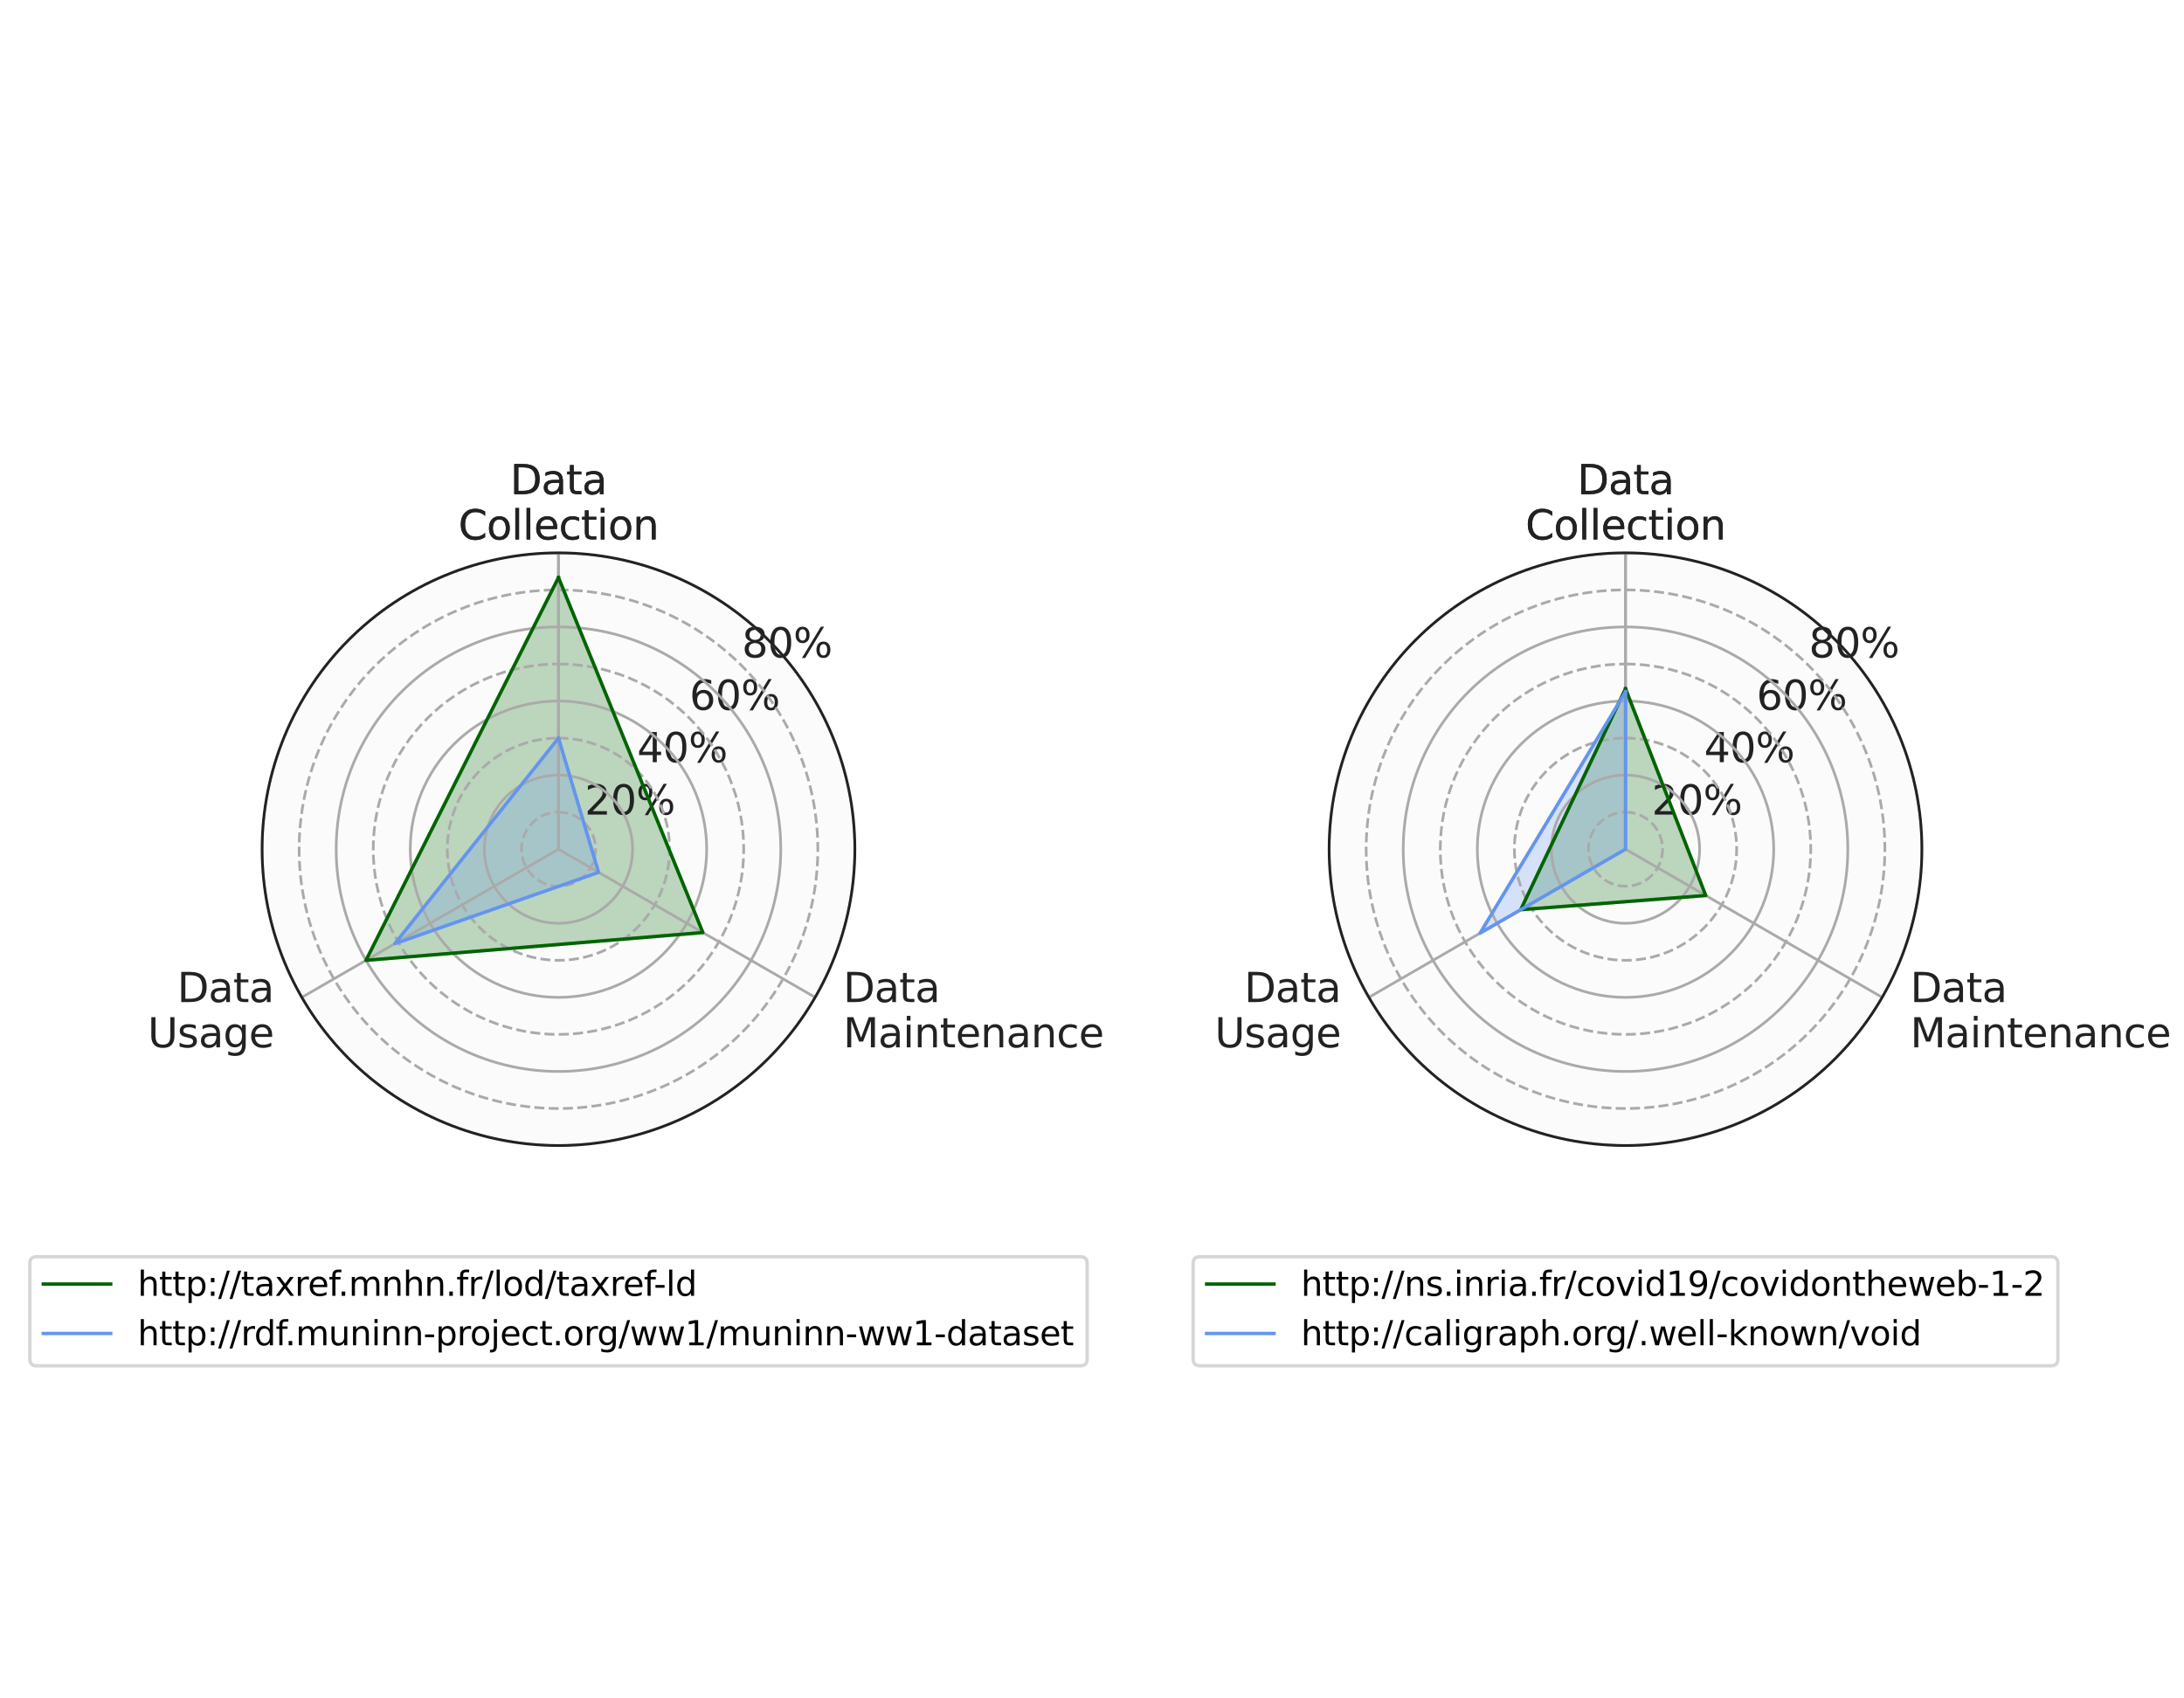 <?xml version="1.0" encoding="utf-8" standalone="no"?>
<!DOCTYPE svg PUBLIC "-//W3C//DTD SVG 1.1//EN"
  "http://www.w3.org/Graphics/SVG/1.1/DTD/svg11.dtd">
<svg xmlns:xlink="http://www.w3.org/1999/xlink" width="648pt" height="504pt" viewBox="0 0 648 504" xmlns="http://www.w3.org/2000/svg" version="1.1">
 <defs>
  <style type="text/css">*{stroke-linejoin: round; stroke-linecap: butt}</style>
 </defs>
 <g id="figure_1">
  <g id="patch_1">
   <path d="M 0 504 
L 648 504 
L 648 0 
L 0 0 
z
" style="fill: #ffffff"/>
  </g>
  <g id="axes_1">
   <g id="patch_2">
    <path d="M 253.646 252 
C 253.646 240.451 251.371 229.015 246.951 218.346 
C 242.532 207.676 236.054 197.981 227.888 189.815 
C 219.722 181.649 210.027 175.171 199.357 170.751 
C 188.688 166.332 177.251 164.057 165.703 164.057 
C 154.154 164.057 142.718 166.332 132.049 170.751 
C 121.379 175.171 111.684 181.649 103.518 189.815 
C 95.352 197.981 88.874 207.676 84.454 218.346 
C 80.035 229.015 77.76 240.451 77.76 252 
C 77.76 263.549 80.035 274.985 84.454 285.654 
C 88.874 296.324 95.352 306.019 103.518 314.185 
C 111.684 322.351 121.379 328.829 132.049 333.249 
C 142.718 337.668 154.154 339.943 165.703 339.943 
C 177.251 339.943 188.688 337.668 199.357 333.249 
C 210.027 328.829 219.722 322.351 227.888 314.185 
C 236.054 306.019 242.532 296.324 246.951 285.654 
C 251.371 274.985 253.646 263.549 253.646 252 
M 165.703 252 
C 165.703 252 165.703 252 165.703 252 
C 165.703 252 165.703 252 165.703 252 
C 165.703 252 165.703 252 165.703 252 
C 165.703 252 165.703 252 165.703 252 
C 165.703 252 165.703 252 165.703 252 
C 165.703 252 165.703 252 165.703 252 
C 165.703 252 165.703 252 165.703 252 
C 165.703 252 165.703 252 165.703 252 
C 165.703 252 165.703 252 165.703 252 
C 165.703 252 165.703 252 165.703 252 
C 165.703 252 165.703 252 165.703 252 
C 165.703 252 165.703 252 165.703 252 
C 165.703 252 165.703 252 165.703 252 
C 165.703 252 165.703 252 165.703 252 
C 165.703 252 165.703 252 165.703 252 
C 165.703 252 165.703 252 165.703 252 
M 253.646 252 
z
" style="fill: #fbfbfc"/>
   </g>
   <g id="patch_3">
    <path d="M 165.703 171.386 
L 208.543 276.734 
L 108.582 284.979 
z
" clip-path="url(#p2d1c989195)" style="fill: #006400; opacity: 0.25; stroke: #006400; stroke-linejoin: miter"/>
   </g>
   <g id="patch_4">
    <path d="M 165.703 219.021 
L 177.603 258.871 
L 117.15 280.032 
z
" clip-path="url(#p2d1c989195)" style="fill: #6495ed; opacity: 0.25; stroke: #6495ed; stroke-linejoin: miter"/>
   </g>
   <g id="matplotlib.axis_1">
    <g id="xtick_1">
     <g id="line2d_1">
      <path d="M 165.703 252 
L 165.703 164.057 
" clip-path="url(#p2d1c989195)" style="fill: none; stroke: #aaaaaa; stroke-width: 0.8; stroke-linecap: square"/>
     </g>
     <g id="text_1">
      <!-- Data -->
      <g style="fill: #222222" transform="translate(151.377 146.65) scale(0.12 -0.12)">
       <defs>
        <path id="DejaVuSans-44" d="M 1259 4147 
L 1259 519 
L 2022 519 
Q 2988 519 3436 956 
Q 3884 1394 3884 2338 
Q 3884 3275 3436 3711 
Q 2988 4147 2022 4147 
L 1259 4147 
z
M 628 4666 
L 1925 4666 
Q 3281 4666 3915 4102 
Q 4550 3538 4550 2338 
Q 4550 1131 3912 565 
Q 3275 0 1925 0 
L 628 0 
L 628 4666 
z
" transform="scale(0.016)"/>
        <path id="DejaVuSans-61" d="M 2194 1759 
Q 1497 1759 1228 1600 
Q 959 1441 959 1056 
Q 959 750 1161 570 
Q 1363 391 1709 391 
Q 2188 391 2477 730 
Q 2766 1069 2766 1631 
L 2766 1759 
L 2194 1759 
z
M 3341 1997 
L 3341 0 
L 2766 0 
L 2766 531 
Q 2569 213 2275 61 
Q 1981 -91 1556 -91 
Q 1019 -91 701 211 
Q 384 513 384 1019 
Q 384 1609 779 1909 
Q 1175 2209 1959 2209 
L 2766 2209 
L 2766 2266 
Q 2766 2663 2505 2880 
Q 2244 3097 1772 3097 
Q 1472 3097 1187 3025 
Q 903 2953 641 2809 
L 641 3341 
Q 956 3463 1253 3523 
Q 1550 3584 1831 3584 
Q 2591 3584 2966 3190 
Q 3341 2797 3341 1997 
z
" transform="scale(0.016)"/>
        <path id="DejaVuSans-74" d="M 1172 4494 
L 1172 3500 
L 2356 3500 
L 2356 3053 
L 1172 3053 
L 1172 1153 
Q 1172 725 1289 603 
Q 1406 481 1766 481 
L 2356 481 
L 2356 0 
L 1766 0 
Q 1100 0 847 248 
Q 594 497 594 1153 
L 594 3053 
L 172 3053 
L 172 3500 
L 594 3500 
L 594 4494 
L 1172 4494 
z
" transform="scale(0.016)"/>
       </defs>
       <use xlink:href="#DejaVuSans-44"/>
       <use xlink:href="#DejaVuSans-61" x="77.002"/>
       <use xlink:href="#DejaVuSans-74" x="138.281"/>
       <use xlink:href="#DejaVuSans-61" x="177.49"/>
      </g>
      <!-- Collection -->
      <g style="fill: #222222" transform="translate(136.024 160.087) scale(0.12 -0.12)">
       <defs>
        <path id="DejaVuSans-43" d="M 4122 4306 
L 4122 3641 
Q 3803 3938 3442 4084 
Q 3081 4231 2675 4231 
Q 1875 4231 1450 3742 
Q 1025 3253 1025 2328 
Q 1025 1406 1450 917 
Q 1875 428 2675 428 
Q 3081 428 3442 575 
Q 3803 722 4122 1019 
L 4122 359 
Q 3791 134 3420 21 
Q 3050 -91 2638 -91 
Q 1578 -91 968 557 
Q 359 1206 359 2328 
Q 359 3453 968 4101 
Q 1578 4750 2638 4750 
Q 3056 4750 3426 4639 
Q 3797 4528 4122 4306 
z
" transform="scale(0.016)"/>
        <path id="DejaVuSans-6f" d="M 1959 3097 
Q 1497 3097 1228 2736 
Q 959 2375 959 1747 
Q 959 1119 1226 758 
Q 1494 397 1959 397 
Q 2419 397 2687 759 
Q 2956 1122 2956 1747 
Q 2956 2369 2687 2733 
Q 2419 3097 1959 3097 
z
M 1959 3584 
Q 2709 3584 3137 3096 
Q 3566 2609 3566 1747 
Q 3566 888 3137 398 
Q 2709 -91 1959 -91 
Q 1206 -91 779 398 
Q 353 888 353 1747 
Q 353 2609 779 3096 
Q 1206 3584 1959 3584 
z
" transform="scale(0.016)"/>
        <path id="DejaVuSans-6c" d="M 603 4863 
L 1178 4863 
L 1178 0 
L 603 0 
L 603 4863 
z
" transform="scale(0.016)"/>
        <path id="DejaVuSans-65" d="M 3597 1894 
L 3597 1613 
L 953 1613 
Q 991 1019 1311 708 
Q 1631 397 2203 397 
Q 2534 397 2845 478 
Q 3156 559 3463 722 
L 3463 178 
Q 3153 47 2828 -22 
Q 2503 -91 2169 -91 
Q 1331 -91 842 396 
Q 353 884 353 1716 
Q 353 2575 817 3079 
Q 1281 3584 2069 3584 
Q 2775 3584 3186 3129 
Q 3597 2675 3597 1894 
z
M 3022 2063 
Q 3016 2534 2758 2815 
Q 2500 3097 2075 3097 
Q 1594 3097 1305 2825 
Q 1016 2553 972 2059 
L 3022 2063 
z
" transform="scale(0.016)"/>
        <path id="DejaVuSans-63" d="M 3122 3366 
L 3122 2828 
Q 2878 2963 2633 3030 
Q 2388 3097 2138 3097 
Q 1578 3097 1268 2742 
Q 959 2388 959 1747 
Q 959 1106 1268 751 
Q 1578 397 2138 397 
Q 2388 397 2633 464 
Q 2878 531 3122 666 
L 3122 134 
Q 2881 22 2623 -34 
Q 2366 -91 2075 -91 
Q 1284 -91 818 406 
Q 353 903 353 1747 
Q 353 2603 823 3093 
Q 1294 3584 2113 3584 
Q 2378 3584 2631 3529 
Q 2884 3475 3122 3366 
z
" transform="scale(0.016)"/>
        <path id="DejaVuSans-69" d="M 603 3500 
L 1178 3500 
L 1178 0 
L 603 0 
L 603 3500 
z
M 603 4863 
L 1178 4863 
L 1178 4134 
L 603 4134 
L 603 4863 
z
" transform="scale(0.016)"/>
        <path id="DejaVuSans-6e" d="M 3513 2113 
L 3513 0 
L 2938 0 
L 2938 2094 
Q 2938 2591 2744 2837 
Q 2550 3084 2163 3084 
Q 1697 3084 1428 2787 
Q 1159 2491 1159 1978 
L 1159 0 
L 581 0 
L 581 3500 
L 1159 3500 
L 1159 2956 
Q 1366 3272 1645 3428 
Q 1925 3584 2291 3584 
Q 2894 3584 3203 3211 
Q 3513 2838 3513 2113 
z
" transform="scale(0.016)"/>
       </defs>
       <use xlink:href="#DejaVuSans-43"/>
       <use xlink:href="#DejaVuSans-6f" x="69.824"/>
       <use xlink:href="#DejaVuSans-6c" x="131.006"/>
       <use xlink:href="#DejaVuSans-6c" x="158.789"/>
       <use xlink:href="#DejaVuSans-65" x="186.572"/>
       <use xlink:href="#DejaVuSans-63" x="248.096"/>
       <use xlink:href="#DejaVuSans-74" x="303.076"/>
       <use xlink:href="#DejaVuSans-69" x="342.285"/>
       <use xlink:href="#DejaVuSans-6f" x="370.068"/>
       <use xlink:href="#DejaVuSans-6e" x="431.25"/>
      </g>
     </g>
    </g>
    <g id="xtick_2">
     <g id="line2d_2">
      <path d="M 165.703 252 
L 241.864 295.971 
" clip-path="url(#p2d1c989195)" style="fill: none; stroke: #aaaaaa; stroke-width: 0.8; stroke-linecap: square"/>
     </g>
     <g id="text_2">
      <!-- Data -->
      <g style="fill: #222222" transform="translate(250.18 297.365) scale(0.12 -0.12)">
       <use xlink:href="#DejaVuSans-44"/>
       <use xlink:href="#DejaVuSans-61" x="77.002"/>
       <use xlink:href="#DejaVuSans-74" x="138.281"/>
       <use xlink:href="#DejaVuSans-61" x="177.49"/>
      </g>
      <!-- Maintenance -->
      <g style="fill: #222222" transform="translate(250.18 310.803) scale(0.12 -0.12)">
       <defs>
        <path id="DejaVuSans-4d" d="M 628 4666 
L 1569 4666 
L 2759 1491 
L 3956 4666 
L 4897 4666 
L 4897 0 
L 4281 0 
L 4281 4097 
L 3078 897 
L 2444 897 
L 1241 4097 
L 1241 0 
L 628 0 
L 628 4666 
z
" transform="scale(0.016)"/>
       </defs>
       <use xlink:href="#DejaVuSans-4d"/>
       <use xlink:href="#DejaVuSans-61" x="86.279"/>
       <use xlink:href="#DejaVuSans-69" x="147.559"/>
       <use xlink:href="#DejaVuSans-6e" x="175.342"/>
       <use xlink:href="#DejaVuSans-74" x="238.721"/>
       <use xlink:href="#DejaVuSans-65" x="277.93"/>
       <use xlink:href="#DejaVuSans-6e" x="339.453"/>
       <use xlink:href="#DejaVuSans-61" x="402.832"/>
       <use xlink:href="#DejaVuSans-6e" x="464.111"/>
       <use xlink:href="#DejaVuSans-63" x="527.49"/>
       <use xlink:href="#DejaVuSans-65" x="582.471"/>
      </g>
     </g>
    </g>
    <g id="xtick_3">
     <g id="line2d_3">
      <path d="M 165.703 252 
L 89.542 295.971 
" clip-path="url(#p2d1c989195)" style="fill: none; stroke: #aaaaaa; stroke-width: 0.8; stroke-linecap: square"/>
     </g>
     <g id="text_3">
      <!-- Data -->
      <g style="fill: #222222" transform="translate(52.574 297.365) scale(0.12 -0.12)">
       <use xlink:href="#DejaVuSans-44"/>
       <use xlink:href="#DejaVuSans-61" x="77.002"/>
       <use xlink:href="#DejaVuSans-74" x="138.281"/>
       <use xlink:href="#DejaVuSans-61" x="177.49"/>
      </g>
      <!-- Usage -->
      <g style="fill: #222222" transform="translate(43.836 310.803) scale(0.12 -0.12)">
       <defs>
        <path id="DejaVuSans-55" d="M 556 4666 
L 1191 4666 
L 1191 1831 
Q 1191 1081 1462 751 
Q 1734 422 2344 422 
Q 2950 422 3222 751 
Q 3494 1081 3494 1831 
L 3494 4666 
L 4128 4666 
L 4128 1753 
Q 4128 841 3676 375 
Q 3225 -91 2344 -91 
Q 1459 -91 1007 375 
Q 556 841 556 1753 
L 556 4666 
z
" transform="scale(0.016)"/>
        <path id="DejaVuSans-73" d="M 2834 3397 
L 2834 2853 
Q 2591 2978 2328 3040 
Q 2066 3103 1784 3103 
Q 1356 3103 1142 2972 
Q 928 2841 928 2578 
Q 928 2378 1081 2264 
Q 1234 2150 1697 2047 
L 1894 2003 
Q 2506 1872 2764 1633 
Q 3022 1394 3022 966 
Q 3022 478 2636 193 
Q 2250 -91 1575 -91 
Q 1294 -91 989 -36 
Q 684 19 347 128 
L 347 722 
Q 666 556 975 473 
Q 1284 391 1588 391 
Q 1994 391 2212 530 
Q 2431 669 2431 922 
Q 2431 1156 2273 1281 
Q 2116 1406 1581 1522 
L 1381 1569 
Q 847 1681 609 1914 
Q 372 2147 372 2553 
Q 372 3047 722 3315 
Q 1072 3584 1716 3584 
Q 2034 3584 2315 3537 
Q 2597 3491 2834 3397 
z
" transform="scale(0.016)"/>
        <path id="DejaVuSans-67" d="M 2906 1791 
Q 2906 2416 2648 2759 
Q 2391 3103 1925 3103 
Q 1463 3103 1205 2759 
Q 947 2416 947 1791 
Q 947 1169 1205 825 
Q 1463 481 1925 481 
Q 2391 481 2648 825 
Q 2906 1169 2906 1791 
z
M 3481 434 
Q 3481 -459 3084 -895 
Q 2688 -1331 1869 -1331 
Q 1566 -1331 1297 -1286 
Q 1028 -1241 775 -1147 
L 775 -588 
Q 1028 -725 1275 -790 
Q 1522 -856 1778 -856 
Q 2344 -856 2625 -561 
Q 2906 -266 2906 331 
L 2906 616 
Q 2728 306 2450 153 
Q 2172 0 1784 0 
Q 1141 0 747 490 
Q 353 981 353 1791 
Q 353 2603 747 3093 
Q 1141 3584 1784 3584 
Q 2172 3584 2450 3431 
Q 2728 3278 2906 2969 
L 2906 3500 
L 3481 3500 
L 3481 434 
z
" transform="scale(0.016)"/>
       </defs>
       <use xlink:href="#DejaVuSans-55"/>
       <use xlink:href="#DejaVuSans-73" x="73.193"/>
       <use xlink:href="#DejaVuSans-61" x="125.293"/>
       <use xlink:href="#DejaVuSans-67" x="186.572"/>
       <use xlink:href="#DejaVuSans-65" x="250.049"/>
      </g>
     </g>
    </g>
    <g id="xtick_4">
     <g id="line2d_4">
      <path d="M 165.703 252 
L 165.703 164.057 
" clip-path="url(#p2d1c989195)" style="fill: none; stroke: #aaaaaa; stroke-width: 0.8; stroke-linecap: square"/>
     </g>
     <g id="text_4">
      <!-- Data -->
      <g style="fill: #222222" transform="translate(151.377 146.65) scale(0.12 -0.12)">
       <use xlink:href="#DejaVuSans-44"/>
       <use xlink:href="#DejaVuSans-61" x="77.002"/>
       <use xlink:href="#DejaVuSans-74" x="138.281"/>
       <use xlink:href="#DejaVuSans-61" x="177.49"/>
      </g>
      <!-- Collection -->
      <g style="fill: #222222" transform="translate(136.024 160.087) scale(0.12 -0.12)">
       <use xlink:href="#DejaVuSans-43"/>
       <use xlink:href="#DejaVuSans-6f" x="69.824"/>
       <use xlink:href="#DejaVuSans-6c" x="131.006"/>
       <use xlink:href="#DejaVuSans-6c" x="158.789"/>
       <use xlink:href="#DejaVuSans-65" x="186.572"/>
       <use xlink:href="#DejaVuSans-63" x="248.096"/>
       <use xlink:href="#DejaVuSans-74" x="303.076"/>
       <use xlink:href="#DejaVuSans-69" x="342.285"/>
       <use xlink:href="#DejaVuSans-6f" x="370.068"/>
       <use xlink:href="#DejaVuSans-6e" x="431.25"/>
      </g>
     </g>
    </g>
   </g>
   <g id="matplotlib.axis_2">
    <g id="ytick_1">
     <g id="line2d_5">
      <path d="M 165.703 241.007 
C 167.146 241.007 168.576 241.291 169.91 241.844 
C 171.243 242.396 172.455 243.206 173.476 244.227 
C 174.497 245.248 175.307 246.46 175.859 247.793 
C 176.411 249.127 176.696 250.556 176.696 252 
C 176.696 253.444 176.411 254.873 175.859 256.207 
C 175.307 257.54 174.497 258.752 173.476 259.773 
C 172.455 260.794 171.243 261.604 169.91 262.156 
C 168.576 262.709 167.146 262.993 165.703 262.993 
C 164.259 262.993 162.83 262.709 161.496 262.156 
C 160.162 261.604 158.95 260.794 157.93 259.773 
C 156.909 258.752 156.099 257.54 155.547 256.207 
C 154.994 254.873 154.71 253.444 154.71 252 
C 154.71 250.556 154.994 249.127 155.547 247.793 
C 156.099 246.46 156.909 245.248 157.93 244.227 
C 158.95 243.206 160.162 242.396 161.496 241.844 
C 162.83 241.291 164.259 241.007 165.703 241.007 
" clip-path="url(#p2d1c989195)" style="fill: none; stroke-dasharray: 2.96,1.28; stroke-dashoffset: 0; stroke: #aaaaaa; stroke-width: 0.8"/>
     </g>
     <g id="text_5">
      <!-- 20% -->
      <g style="fill: #222222" transform="translate(173.476 241.731) scale(0.12 -0.12)">
       <defs>
        <path id="DejaVuSans-32" d="M 1228 531 
L 3431 531 
L 3431 0 
L 469 0 
L 469 531 
Q 828 903 1448 1529 
Q 2069 2156 2228 2338 
Q 2531 2678 2651 2914 
Q 2772 3150 2772 3378 
Q 2772 3750 2511 3984 
Q 2250 4219 1831 4219 
Q 1534 4219 1204 4116 
Q 875 4013 500 3803 
L 500 4441 
Q 881 4594 1212 4672 
Q 1544 4750 1819 4750 
Q 2544 4750 2975 4387 
Q 3406 4025 3406 3419 
Q 3406 3131 3298 2873 
Q 3191 2616 2906 2266 
Q 2828 2175 2409 1742 
Q 1991 1309 1228 531 
z
" transform="scale(0.016)"/>
        <path id="DejaVuSans-30" d="M 2034 4250 
Q 1547 4250 1301 3770 
Q 1056 3291 1056 2328 
Q 1056 1369 1301 889 
Q 1547 409 2034 409 
Q 2525 409 2770 889 
Q 3016 1369 3016 2328 
Q 3016 3291 2770 3770 
Q 2525 4250 2034 4250 
z
M 2034 4750 
Q 2819 4750 3233 4129 
Q 3647 3509 3647 2328 
Q 3647 1150 3233 529 
Q 2819 -91 2034 -91 
Q 1250 -91 836 529 
Q 422 1150 422 2328 
Q 422 3509 836 4129 
Q 1250 4750 2034 4750 
z
" transform="scale(0.016)"/>
        <path id="DejaVuSans-25" d="M 4653 2053 
Q 4381 2053 4226 1822 
Q 4072 1591 4072 1178 
Q 4072 772 4226 539 
Q 4381 306 4653 306 
Q 4919 306 5073 539 
Q 5228 772 5228 1178 
Q 5228 1588 5073 1820 
Q 4919 2053 4653 2053 
z
M 4653 2450 
Q 5147 2450 5437 2106 
Q 5728 1763 5728 1178 
Q 5728 594 5436 251 
Q 5144 -91 4653 -91 
Q 4153 -91 3862 251 
Q 3572 594 3572 1178 
Q 3572 1766 3864 2108 
Q 4156 2450 4653 2450 
z
M 1428 4353 
Q 1159 4353 1004 4120 
Q 850 3888 850 3481 
Q 850 3069 1003 2837 
Q 1156 2606 1428 2606 
Q 1700 2606 1854 2837 
Q 2009 3069 2009 3481 
Q 2009 3884 1853 4118 
Q 1697 4353 1428 4353 
z
M 4250 4750 
L 4750 4750 
L 1831 -91 
L 1331 -91 
L 4250 4750 
z
M 1428 4750 
Q 1922 4750 2215 4408 
Q 2509 4066 2509 3481 
Q 2509 2891 2217 2550 
Q 1925 2209 1428 2209 
Q 931 2209 642 2551 
Q 353 2894 353 3481 
Q 353 4063 643 4406 
Q 934 4750 1428 4750 
z
" transform="scale(0.016)"/>
       </defs>
       <use xlink:href="#DejaVuSans-32"/>
       <use xlink:href="#DejaVuSans-30" x="63.623"/>
       <use xlink:href="#DejaVuSans-25" x="127.246"/>
      </g>
     </g>
    </g>
    <g id="ytick_2">
     <g id="line2d_6">
      <path d="M 165.703 230.014 
C 168.59 230.014 171.449 230.583 174.116 231.688 
C 176.784 232.793 179.208 234.412 181.249 236.454 
C 183.291 238.495 184.91 240.919 186.015 243.586 
C 187.12 246.254 187.689 249.113 187.689 252 
C 187.689 254.887 187.12 257.746 186.015 260.414 
C 184.91 263.081 183.291 265.505 181.249 267.546 
C 179.208 269.588 176.784 271.207 174.116 272.312 
C 171.449 273.417 168.59 273.986 165.703 273.986 
C 162.816 273.986 159.957 273.417 157.289 272.312 
C 154.622 271.207 152.198 269.588 150.157 267.546 
C 148.115 265.505 146.496 263.081 145.391 260.414 
C 144.286 257.746 143.717 254.887 143.717 252 
C 143.717 249.113 144.286 246.254 145.391 243.586 
C 146.496 240.919 148.115 238.495 150.157 236.454 
C 152.198 234.412 154.622 232.793 157.289 231.688 
C 159.957 230.583 162.816 230.014 165.703 230.014 
" clip-path="url(#p2d1c989195)" style="fill: none; stroke: #aaaaaa; stroke-width: 0.8; stroke-linecap: square"/>
     </g>
    </g>
    <g id="ytick_3">
     <g id="line2d_7">
      <path d="M 165.703 219.021 
C 170.034 219.021 174.322 219.874 178.323 221.532 
C 182.324 223.189 185.96 225.618 189.022 228.681 
C 192.084 231.743 194.514 235.379 196.171 239.38 
C 197.828 243.381 198.681 247.669 198.681 252 
C 198.681 256.331 197.828 260.619 196.171 264.62 
C 194.514 268.621 192.084 272.257 189.022 275.319 
C 185.96 278.382 182.324 280.811 178.323 282.468 
C 174.322 284.126 170.034 284.979 165.703 284.979 
C 161.372 284.979 157.084 284.126 153.083 282.468 
C 149.081 280.811 145.446 278.382 142.383 275.319 
C 139.321 272.257 136.892 268.621 135.235 264.62 
C 133.577 260.619 132.724 256.331 132.724 252 
C 132.724 247.669 133.577 243.381 135.235 239.38 
C 136.892 235.379 139.321 231.743 142.383 228.681 
C 145.446 225.618 149.081 223.189 153.083 221.532 
C 157.084 219.874 161.372 219.021 165.703 219.021 
" clip-path="url(#p2d1c989195)" style="fill: none; stroke-dasharray: 2.96,1.28; stroke-dashoffset: 0; stroke: #aaaaaa; stroke-width: 0.8"/>
     </g>
     <g id="text_6">
      <!-- 40% -->
      <g style="fill: #222222" transform="translate(189.022 226.185) scale(0.12 -0.12)">
       <defs>
        <path id="DejaVuSans-34" d="M 2419 4116 
L 825 1625 
L 2419 1625 
L 2419 4116 
z
M 2253 4666 
L 3047 4666 
L 3047 1625 
L 3713 1625 
L 3713 1100 
L 3047 1100 
L 3047 0 
L 2419 0 
L 2419 1100 
L 313 1100 
L 313 1709 
L 2253 4666 
z
" transform="scale(0.016)"/>
       </defs>
       <use xlink:href="#DejaVuSans-34"/>
       <use xlink:href="#DejaVuSans-30" x="63.623"/>
       <use xlink:href="#DejaVuSans-25" x="127.246"/>
      </g>
     </g>
    </g>
    <g id="ytick_4">
     <g id="line2d_8">
      <path d="M 165.703 208.029 
C 171.477 208.029 177.195 209.166 182.53 211.376 
C 187.865 213.585 192.712 216.824 196.795 220.908 
C 200.878 224.991 204.117 229.838 206.327 235.173 
C 208.537 240.508 209.674 246.226 209.674 252 
C 209.674 257.774 208.537 263.492 206.327 268.827 
C 204.117 274.162 200.878 279.009 196.795 283.092 
C 192.712 287.176 187.865 290.415 182.53 292.624 
C 177.195 294.834 171.477 295.971 165.703 295.971 
C 159.929 295.971 154.21 294.834 148.876 292.624 
C 143.541 290.415 138.693 287.176 134.61 283.092 
C 130.527 279.009 127.288 274.162 125.079 268.827 
C 122.869 263.492 121.731 257.774 121.731 252 
C 121.731 246.226 122.869 240.508 125.079 235.173 
C 127.288 229.838 130.527 224.991 134.61 220.908 
C 138.693 216.824 143.541 213.585 148.876 211.376 
C 154.21 209.166 159.929 208.029 165.703 208.029 
" clip-path="url(#p2d1c989195)" style="fill: none; stroke: #aaaaaa; stroke-width: 0.8; stroke-linecap: square"/>
     </g>
    </g>
    <g id="ytick_5">
     <g id="line2d_9">
      <path d="M 165.703 197.036 
C 172.921 197.036 180.068 198.457 186.737 201.22 
C 193.405 203.982 199.465 208.031 204.568 213.134 
C 209.672 218.238 213.721 224.298 216.483 230.966 
C 219.245 237.634 220.667 244.782 220.667 252 
C 220.667 259.218 219.245 266.366 216.483 273.034 
C 213.721 279.702 209.672 285.762 204.568 290.866 
C 199.465 295.969 193.405 300.018 186.737 302.78 
C 180.068 305.543 172.921 306.964 165.703 306.964 
C 158.485 306.964 151.337 305.543 144.669 302.78 
C 138.001 300.018 131.941 295.969 126.837 290.866 
C 121.733 285.762 117.685 279.702 114.922 273.034 
C 112.16 266.366 110.739 259.218 110.739 252 
C 110.739 244.782 112.16 237.634 114.922 230.966 
C 117.685 224.298 121.733 218.238 126.837 213.134 
C 131.941 208.031 138.001 203.982 144.669 201.22 
C 151.337 198.457 158.485 197.036 165.703 197.036 
" clip-path="url(#p2d1c989195)" style="fill: none; stroke-dasharray: 2.96,1.28; stroke-dashoffset: 0; stroke: #aaaaaa; stroke-width: 0.8"/>
     </g>
     <g id="text_7">
      <!-- 60% -->
      <g style="fill: #222222" transform="translate(204.568 210.639) scale(0.12 -0.12)">
       <defs>
        <path id="DejaVuSans-36" d="M 2113 2584 
Q 1688 2584 1439 2293 
Q 1191 2003 1191 1497 
Q 1191 994 1439 701 
Q 1688 409 2113 409 
Q 2538 409 2786 701 
Q 3034 994 3034 1497 
Q 3034 2003 2786 2293 
Q 2538 2584 2113 2584 
z
M 3366 4563 
L 3366 3988 
Q 3128 4100 2886 4159 
Q 2644 4219 2406 4219 
Q 1781 4219 1451 3797 
Q 1122 3375 1075 2522 
Q 1259 2794 1537 2939 
Q 1816 3084 2150 3084 
Q 2853 3084 3261 2657 
Q 3669 2231 3669 1497 
Q 3669 778 3244 343 
Q 2819 -91 2113 -91 
Q 1303 -91 875 529 
Q 447 1150 447 2328 
Q 447 3434 972 4092 
Q 1497 4750 2381 4750 
Q 2619 4750 2861 4703 
Q 3103 4656 3366 4563 
z
" transform="scale(0.016)"/>
       </defs>
       <use xlink:href="#DejaVuSans-36"/>
       <use xlink:href="#DejaVuSans-30" x="63.623"/>
       <use xlink:href="#DejaVuSans-25" x="127.246"/>
      </g>
     </g>
    </g>
    <g id="ytick_6">
     <g id="line2d_10">
      <path d="M 165.703 186.043 
C 174.364 186.043 182.941 187.749 190.944 191.064 
C 198.946 194.378 206.217 199.237 212.342 205.361 
C 218.466 211.486 223.325 218.757 226.639 226.759 
C 229.954 234.761 231.66 243.339 231.66 252 
C 231.66 260.661 229.954 269.239 226.639 277.241 
C 223.325 285.243 218.466 292.514 212.342 298.639 
C 206.217 304.763 198.946 309.622 190.944 312.936 
C 182.941 316.251 174.364 317.957 165.703 317.957 
C 157.041 317.957 148.464 316.251 140.462 312.936 
C 132.46 309.622 125.189 304.763 119.064 298.639 
C 112.94 292.514 108.081 285.243 104.766 277.241 
C 101.452 269.239 99.746 260.661 99.746 252 
C 99.746 243.339 101.452 234.761 104.766 226.759 
C 108.081 218.757 112.94 211.486 119.064 205.361 
C 125.189 199.237 132.46 194.378 140.462 191.064 
C 148.464 187.749 157.041 186.043 165.703 186.043 
" clip-path="url(#p2d1c989195)" style="fill: none; stroke: #aaaaaa; stroke-width: 0.8; stroke-linecap: square"/>
     </g>
    </g>
    <g id="ytick_7">
     <g id="line2d_11">
      <path d="M 165.703 175.05 
C 175.808 175.05 185.815 177.04 195.15 180.907 
C 204.486 184.774 212.969 190.443 220.115 197.588 
C 227.26 204.733 232.928 213.217 236.795 222.553 
C 240.662 231.888 242.653 241.895 242.653 252 
C 242.653 262.105 240.662 272.112 236.795 281.447 
C 232.928 290.783 227.26 299.267 220.115 306.412 
C 212.969 313.557 204.486 319.226 195.15 323.093 
C 185.815 326.96 175.808 328.95 165.703 328.95 
C 155.598 328.95 145.591 326.96 136.255 323.093 
C 126.92 319.226 118.436 313.557 111.291 306.412 
C 104.146 299.267 98.477 290.783 94.61 281.447 
C 90.743 272.112 88.753 262.105 88.753 252 
C 88.753 241.895 90.743 231.888 94.61 222.553 
C 98.477 213.217 104.146 204.733 111.291 197.588 
C 118.436 190.443 126.92 184.774 136.255 180.907 
C 145.591 177.04 155.598 175.05 165.703 175.05 
" clip-path="url(#p2d1c989195)" style="fill: none; stroke-dasharray: 2.96,1.28; stroke-dashoffset: 0; stroke: #aaaaaa; stroke-width: 0.8"/>
     </g>
     <g id="text_8">
      <!-- 80% -->
      <g style="fill: #222222" transform="translate(220.115 195.093) scale(0.12 -0.12)">
       <defs>
        <path id="DejaVuSans-38" d="M 2034 2216 
Q 1584 2216 1326 1975 
Q 1069 1734 1069 1313 
Q 1069 891 1326 650 
Q 1584 409 2034 409 
Q 2484 409 2743 651 
Q 3003 894 3003 1313 
Q 3003 1734 2745 1975 
Q 2488 2216 2034 2216 
z
M 1403 2484 
Q 997 2584 770 2862 
Q 544 3141 544 3541 
Q 544 4100 942 4425 
Q 1341 4750 2034 4750 
Q 2731 4750 3128 4425 
Q 3525 4100 3525 3541 
Q 3525 3141 3298 2862 
Q 3072 2584 2669 2484 
Q 3125 2378 3379 2068 
Q 3634 1759 3634 1313 
Q 3634 634 3220 271 
Q 2806 -91 2034 -91 
Q 1263 -91 848 271 
Q 434 634 434 1313 
Q 434 1759 690 2068 
Q 947 2378 1403 2484 
z
M 1172 3481 
Q 1172 3119 1398 2916 
Q 1625 2713 2034 2713 
Q 2441 2713 2670 2916 
Q 2900 3119 2900 3481 
Q 2900 3844 2670 4047 
Q 2441 4250 2034 4250 
Q 1625 4250 1398 4047 
Q 1172 3844 1172 3481 
z
" transform="scale(0.016)"/>
       </defs>
       <use xlink:href="#DejaVuSans-38"/>
       <use xlink:href="#DejaVuSans-30" x="63.623"/>
       <use xlink:href="#DejaVuSans-25" x="127.246"/>
      </g>
     </g>
    </g>
    <g id="ytick_8">
     <g id="line2d_12">
      <path d="M 165.703 164.057 
C 177.251 164.057 188.688 166.332 199.357 170.751 
C 210.027 175.171 219.722 181.649 227.888 189.815 
C 236.054 197.981 242.532 207.676 246.951 218.346 
C 251.371 229.015 253.646 240.451 253.646 252 
C 253.646 263.549 251.371 274.985 246.951 285.654 
C 242.532 296.324 236.054 306.019 227.888 314.185 
C 219.722 322.351 210.027 328.829 199.357 333.249 
C 188.688 337.668 177.251 339.943 165.703 339.943 
C 154.154 339.943 142.718 337.668 132.049 333.249 
C 121.379 328.829 111.684 322.351 103.518 314.185 
C 95.352 306.019 88.874 296.324 84.454 285.654 
C 80.035 274.985 77.76 263.549 77.76 252 
C 77.76 240.451 80.035 229.015 84.454 218.346 
C 88.874 207.676 95.352 197.981 103.518 189.815 
C 111.684 181.649 121.379 175.171 132.049 170.751 
C 142.718 166.332 154.154 164.057 165.703 164.057 
" clip-path="url(#p2d1c989195)" style="fill: none; stroke: #aaaaaa; stroke-width: 0.8; stroke-linecap: square"/>
     </g>
    </g>
   </g>
   <g id="line2d_13">
    <path d="M 165.703 171.386 
L 208.543 276.734 
L 108.582 284.979 
L 165.703 171.386 
" clip-path="url(#p2d1c989195)" style="fill: none; stroke: #006400; stroke-linecap: square"/>
   </g>
   <g id="line2d_14">
    <path d="M 165.703 219.021 
L 177.603 258.871 
L 117.15 280.032 
L 165.703 219.021 
" clip-path="url(#p2d1c989195)" style="fill: none; stroke: #6495ed; stroke-linecap: square"/>
   </g>
   <g id="patch_5">
    <path d="M 165.703 164.057 
C 154.154 164.057 142.718 166.332 132.049 170.751 
C 121.379 175.171 111.684 181.649 103.518 189.815 
C 95.352 197.981 88.874 207.676 84.454 218.346 
C 80.035 229.015 77.76 240.451 77.76 252 
C 77.76 263.549 80.035 274.985 84.454 285.654 
C 88.874 296.324 95.352 306.019 103.518 314.185 
C 111.684 322.351 121.379 328.829 132.049 333.249 
C 142.718 337.668 154.154 339.943 165.703 339.943 
C 177.251 339.943 188.688 337.668 199.357 333.249 
C 210.027 328.829 219.722 322.351 227.888 314.185 
C 236.054 306.019 242.532 296.324 246.951 285.654 
C 251.371 274.985 253.646 263.549 253.646 252 
C 253.646 240.451 251.371 229.015 246.951 218.346 
C 242.532 207.676 236.054 197.981 227.888 189.815 
C 219.722 181.649 210.027 175.171 199.357 170.751 
C 188.688 166.332 177.251 164.057 165.703 164.057 
" style="fill: none; stroke: #222222; stroke-width: 0.8; stroke-linejoin: miter; stroke-linecap: square"/>
   </g>
   <g id="legend_1">
    <g id="patch_6">
     <path d="M 10.843 405.297 
L 320.562 405.297 
Q 322.562 405.297 322.562 403.297 
L 322.562 374.941 
Q 322.562 372.941 320.562 372.941 
L 10.843 372.941 
Q 8.843 372.941 8.843 374.941 
L 8.843 403.297 
Q 8.843 405.297 10.843 405.297 
z
" style="fill: #ffffff; opacity: 0.8; stroke: #cccccc; stroke-linejoin: miter"/>
    </g>
    <g id="line2d_15">
     <path d="M 12.843 381.039 
L 22.843 381.039 
L 32.843 381.039 
" style="fill: none; stroke: #006400; stroke-linecap: square"/>
    </g>
    <g id="text_9">
     <!-- http://taxref.mnhn.fr/lod/taxref-ld -->
     <g transform="translate(40.843 384.539) scale(0.1 -0.1)">
      <defs>
       <path id="DejaVuSans-68" d="M 3513 2113 
L 3513 0 
L 2938 0 
L 2938 2094 
Q 2938 2591 2744 2837 
Q 2550 3084 2163 3084 
Q 1697 3084 1428 2787 
Q 1159 2491 1159 1978 
L 1159 0 
L 581 0 
L 581 4863 
L 1159 4863 
L 1159 2956 
Q 1366 3272 1645 3428 
Q 1925 3584 2291 3584 
Q 2894 3584 3203 3211 
Q 3513 2838 3513 2113 
z
" transform="scale(0.016)"/>
       <path id="DejaVuSans-70" d="M 1159 525 
L 1159 -1331 
L 581 -1331 
L 581 3500 
L 1159 3500 
L 1159 2969 
Q 1341 3281 1617 3432 
Q 1894 3584 2278 3584 
Q 2916 3584 3314 3078 
Q 3713 2572 3713 1747 
Q 3713 922 3314 415 
Q 2916 -91 2278 -91 
Q 1894 -91 1617 61 
Q 1341 213 1159 525 
z
M 3116 1747 
Q 3116 2381 2855 2742 
Q 2594 3103 2138 3103 
Q 1681 3103 1420 2742 
Q 1159 2381 1159 1747 
Q 1159 1113 1420 752 
Q 1681 391 2138 391 
Q 2594 391 2855 752 
Q 3116 1113 3116 1747 
z
" transform="scale(0.016)"/>
       <path id="DejaVuSans-3a" d="M 750 794 
L 1409 794 
L 1409 0 
L 750 0 
L 750 794 
z
M 750 3309 
L 1409 3309 
L 1409 2516 
L 750 2516 
L 750 3309 
z
" transform="scale(0.016)"/>
       <path id="DejaVuSans-2f" d="M 1625 4666 
L 2156 4666 
L 531 -594 
L 0 -594 
L 1625 4666 
z
" transform="scale(0.016)"/>
       <path id="DejaVuSans-78" d="M 3513 3500 
L 2247 1797 
L 3578 0 
L 2900 0 
L 1881 1375 
L 863 0 
L 184 0 
L 1544 1831 
L 300 3500 
L 978 3500 
L 1906 2253 
L 2834 3500 
L 3513 3500 
z
" transform="scale(0.016)"/>
       <path id="DejaVuSans-72" d="M 2631 2963 
Q 2534 3019 2420 3045 
Q 2306 3072 2169 3072 
Q 1681 3072 1420 2755 
Q 1159 2438 1159 1844 
L 1159 0 
L 581 0 
L 581 3500 
L 1159 3500 
L 1159 2956 
Q 1341 3275 1631 3429 
Q 1922 3584 2338 3584 
Q 2397 3584 2469 3576 
Q 2541 3569 2628 3553 
L 2631 2963 
z
" transform="scale(0.016)"/>
       <path id="DejaVuSans-66" d="M 2375 4863 
L 2375 4384 
L 1825 4384 
Q 1516 4384 1395 4259 
Q 1275 4134 1275 3809 
L 1275 3500 
L 2222 3500 
L 2222 3053 
L 1275 3053 
L 1275 0 
L 697 0 
L 697 3053 
L 147 3053 
L 147 3500 
L 697 3500 
L 697 3744 
Q 697 4328 969 4595 
Q 1241 4863 1831 4863 
L 2375 4863 
z
" transform="scale(0.016)"/>
       <path id="DejaVuSans-2e" d="M 684 794 
L 1344 794 
L 1344 0 
L 684 0 
L 684 794 
z
" transform="scale(0.016)"/>
       <path id="DejaVuSans-6d" d="M 3328 2828 
Q 3544 3216 3844 3400 
Q 4144 3584 4550 3584 
Q 5097 3584 5394 3201 
Q 5691 2819 5691 2113 
L 5691 0 
L 5113 0 
L 5113 2094 
Q 5113 2597 4934 2840 
Q 4756 3084 4391 3084 
Q 3944 3084 3684 2787 
Q 3425 2491 3425 1978 
L 3425 0 
L 2847 0 
L 2847 2094 
Q 2847 2600 2669 2842 
Q 2491 3084 2119 3084 
Q 1678 3084 1418 2786 
Q 1159 2488 1159 1978 
L 1159 0 
L 581 0 
L 581 3500 
L 1159 3500 
L 1159 2956 
Q 1356 3278 1631 3431 
Q 1906 3584 2284 3584 
Q 2666 3584 2933 3390 
Q 3200 3197 3328 2828 
z
" transform="scale(0.016)"/>
       <path id="DejaVuSans-64" d="M 2906 2969 
L 2906 4863 
L 3481 4863 
L 3481 0 
L 2906 0 
L 2906 525 
Q 2725 213 2448 61 
Q 2172 -91 1784 -91 
Q 1150 -91 751 415 
Q 353 922 353 1747 
Q 353 2572 751 3078 
Q 1150 3584 1784 3584 
Q 2172 3584 2448 3432 
Q 2725 3281 2906 2969 
z
M 947 1747 
Q 947 1113 1208 752 
Q 1469 391 1925 391 
Q 2381 391 2643 752 
Q 2906 1113 2906 1747 
Q 2906 2381 2643 2742 
Q 2381 3103 1925 3103 
Q 1469 3103 1208 2742 
Q 947 2381 947 1747 
z
" transform="scale(0.016)"/>
       <path id="DejaVuSans-2d" d="M 313 2009 
L 1997 2009 
L 1997 1497 
L 313 1497 
L 313 2009 
z
" transform="scale(0.016)"/>
      </defs>
      <use xlink:href="#DejaVuSans-68"/>
      <use xlink:href="#DejaVuSans-74" x="63.379"/>
      <use xlink:href="#DejaVuSans-74" x="102.588"/>
      <use xlink:href="#DejaVuSans-70" x="141.797"/>
      <use xlink:href="#DejaVuSans-3a" x="205.273"/>
      <use xlink:href="#DejaVuSans-2f" x="238.965"/>
      <use xlink:href="#DejaVuSans-2f" x="272.656"/>
      <use xlink:href="#DejaVuSans-74" x="306.348"/>
      <use xlink:href="#DejaVuSans-61" x="345.557"/>
      <use xlink:href="#DejaVuSans-78" x="406.836"/>
      <use xlink:href="#DejaVuSans-72" x="466.016"/>
      <use xlink:href="#DejaVuSans-65" x="504.879"/>
      <use xlink:href="#DejaVuSans-66" x="566.402"/>
      <use xlink:href="#DejaVuSans-2e" x="594.357"/>
      <use xlink:href="#DejaVuSans-6d" x="626.145"/>
      <use xlink:href="#DejaVuSans-6e" x="723.557"/>
      <use xlink:href="#DejaVuSans-68" x="786.936"/>
      <use xlink:href="#DejaVuSans-6e" x="850.314"/>
      <use xlink:href="#DejaVuSans-2e" x="913.693"/>
      <use xlink:href="#DejaVuSans-66" x="945.48"/>
      <use xlink:href="#DejaVuSans-72" x="980.686"/>
      <use xlink:href="#DejaVuSans-2f" x="1021.799"/>
      <use xlink:href="#DejaVuSans-6c" x="1055.49"/>
      <use xlink:href="#DejaVuSans-6f" x="1083.273"/>
      <use xlink:href="#DejaVuSans-64" x="1144.455"/>
      <use xlink:href="#DejaVuSans-2f" x="1207.932"/>
      <use xlink:href="#DejaVuSans-74" x="1241.623"/>
      <use xlink:href="#DejaVuSans-61" x="1280.832"/>
      <use xlink:href="#DejaVuSans-78" x="1342.111"/>
      <use xlink:href="#DejaVuSans-72" x="1401.291"/>
      <use xlink:href="#DejaVuSans-65" x="1440.154"/>
      <use xlink:href="#DejaVuSans-66" x="1501.678"/>
      <use xlink:href="#DejaVuSans-2d" x="1531.383"/>
      <use xlink:href="#DejaVuSans-6c" x="1567.467"/>
      <use xlink:href="#DejaVuSans-64" x="1595.25"/>
     </g>
    </g>
    <g id="line2d_16">
     <path d="M 12.843 395.717 
L 22.843 395.717 
L 32.843 395.717 
" style="fill: none; stroke: #6495ed; stroke-linecap: square"/>
    </g>
    <g id="text_10">
     <!-- http://rdf.muninn-project.org/ww1/muninn-ww1-dataset -->
     <g transform="translate(40.843 399.217) scale(0.1 -0.1)">
      <defs>
       <path id="DejaVuSans-75" d="M 544 1381 
L 544 3500 
L 1119 3500 
L 1119 1403 
Q 1119 906 1312 657 
Q 1506 409 1894 409 
Q 2359 409 2629 706 
Q 2900 1003 2900 1516 
L 2900 3500 
L 3475 3500 
L 3475 0 
L 2900 0 
L 2900 538 
Q 2691 219 2414 64 
Q 2138 -91 1772 -91 
Q 1169 -91 856 284 
Q 544 659 544 1381 
z
M 1991 3584 
L 1991 3584 
z
" transform="scale(0.016)"/>
       <path id="DejaVuSans-6a" d="M 603 3500 
L 1178 3500 
L 1178 -63 
Q 1178 -731 923 -1031 
Q 669 -1331 103 -1331 
L -116 -1331 
L -116 -844 
L 38 -844 
Q 366 -844 484 -692 
Q 603 -541 603 -63 
L 603 3500 
z
M 603 4863 
L 1178 4863 
L 1178 4134 
L 603 4134 
L 603 4863 
z
" transform="scale(0.016)"/>
       <path id="DejaVuSans-77" d="M 269 3500 
L 844 3500 
L 1563 769 
L 2278 3500 
L 2956 3500 
L 3675 769 
L 4391 3500 
L 4966 3500 
L 4050 0 
L 3372 0 
L 2619 2869 
L 1863 0 
L 1184 0 
L 269 3500 
z
" transform="scale(0.016)"/>
       <path id="DejaVuSans-31" d="M 794 531 
L 1825 531 
L 1825 4091 
L 703 3866 
L 703 4441 
L 1819 4666 
L 2450 4666 
L 2450 531 
L 3481 531 
L 3481 0 
L 794 0 
L 794 531 
z
" transform="scale(0.016)"/>
      </defs>
      <use xlink:href="#DejaVuSans-68"/>
      <use xlink:href="#DejaVuSans-74" x="63.379"/>
      <use xlink:href="#DejaVuSans-74" x="102.588"/>
      <use xlink:href="#DejaVuSans-70" x="141.797"/>
      <use xlink:href="#DejaVuSans-3a" x="205.273"/>
      <use xlink:href="#DejaVuSans-2f" x="238.965"/>
      <use xlink:href="#DejaVuSans-2f" x="272.656"/>
      <use xlink:href="#DejaVuSans-72" x="306.348"/>
      <use xlink:href="#DejaVuSans-64" x="345.711"/>
      <use xlink:href="#DejaVuSans-66" x="409.188"/>
      <use xlink:href="#DejaVuSans-2e" x="437.143"/>
      <use xlink:href="#DejaVuSans-6d" x="468.93"/>
      <use xlink:href="#DejaVuSans-75" x="566.342"/>
      <use xlink:href="#DejaVuSans-6e" x="629.721"/>
      <use xlink:href="#DejaVuSans-69" x="693.1"/>
      <use xlink:href="#DejaVuSans-6e" x="720.883"/>
      <use xlink:href="#DejaVuSans-6e" x="784.262"/>
      <use xlink:href="#DejaVuSans-2d" x="847.641"/>
      <use xlink:href="#DejaVuSans-70" x="883.725"/>
      <use xlink:href="#DejaVuSans-72" x="947.201"/>
      <use xlink:href="#DejaVuSans-6f" x="986.064"/>
      <use xlink:href="#DejaVuSans-6a" x="1047.246"/>
      <use xlink:href="#DejaVuSans-65" x="1075.029"/>
      <use xlink:href="#DejaVuSans-63" x="1136.553"/>
      <use xlink:href="#DejaVuSans-74" x="1191.533"/>
      <use xlink:href="#DejaVuSans-2e" x="1230.742"/>
      <use xlink:href="#DejaVuSans-6f" x="1262.529"/>
      <use xlink:href="#DejaVuSans-72" x="1323.711"/>
      <use xlink:href="#DejaVuSans-67" x="1363.074"/>
      <use xlink:href="#DejaVuSans-2f" x="1426.551"/>
      <use xlink:href="#DejaVuSans-77" x="1460.242"/>
      <use xlink:href="#DejaVuSans-77" x="1542.029"/>
      <use xlink:href="#DejaVuSans-31" x="1623.816"/>
      <use xlink:href="#DejaVuSans-2f" x="1687.439"/>
      <use xlink:href="#DejaVuSans-6d" x="1721.131"/>
      <use xlink:href="#DejaVuSans-75" x="1818.543"/>
      <use xlink:href="#DejaVuSans-6e" x="1881.922"/>
      <use xlink:href="#DejaVuSans-69" x="1945.301"/>
      <use xlink:href="#DejaVuSans-6e" x="1973.084"/>
      <use xlink:href="#DejaVuSans-6e" x="2036.463"/>
      <use xlink:href="#DejaVuSans-2d" x="2099.842"/>
      <use xlink:href="#DejaVuSans-77" x="2135.926"/>
      <use xlink:href="#DejaVuSans-77" x="2217.713"/>
      <use xlink:href="#DejaVuSans-31" x="2299.5"/>
      <use xlink:href="#DejaVuSans-2d" x="2363.123"/>
      <use xlink:href="#DejaVuSans-64" x="2399.207"/>
      <use xlink:href="#DejaVuSans-61" x="2462.684"/>
      <use xlink:href="#DejaVuSans-74" x="2523.963"/>
      <use xlink:href="#DejaVuSans-61" x="2563.172"/>
      <use xlink:href="#DejaVuSans-73" x="2624.451"/>
      <use xlink:href="#DejaVuSans-65" x="2676.551"/>
      <use xlink:href="#DejaVuSans-74" x="2738.074"/>
     </g>
    </g>
   </g>
  </g>
  <g id="axes_2">
   <g id="patch_7">
    <path d="M 570.24 252 
C 570.24 240.451 567.965 229.015 563.546 218.346 
C 559.126 207.676 552.648 197.981 544.482 189.815 
C 536.316 181.649 526.621 175.171 515.951 170.751 
C 505.282 166.332 493.846 164.057 482.297 164.057 
C 470.749 164.057 459.312 166.332 448.643 170.751 
C 437.973 175.171 428.278 181.649 420.112 189.815 
C 411.946 197.981 405.468 207.676 401.049 218.346 
C 396.629 229.015 394.354 240.451 394.354 252 
C 394.354 263.549 396.629 274.985 401.049 285.654 
C 405.468 296.324 411.946 306.019 420.112 314.185 
C 428.278 322.351 437.973 328.829 448.643 333.249 
C 459.312 337.668 470.749 339.943 482.297 339.943 
C 493.846 339.943 505.282 337.668 515.951 333.249 
C 526.621 328.829 536.316 322.351 544.482 314.185 
C 552.648 306.019 559.126 296.324 563.546 285.654 
C 567.965 274.985 570.24 263.549 570.24 252 
M 482.297 252 
C 482.297 252 482.297 252 482.297 252 
C 482.297 252 482.297 252 482.297 252 
C 482.297 252 482.297 252 482.297 252 
C 482.297 252 482.297 252 482.297 252 
C 482.297 252 482.297 252 482.297 252 
C 482.297 252 482.297 252 482.297 252 
C 482.297 252 482.297 252 482.297 252 
C 482.297 252 482.297 252 482.297 252 
C 482.297 252 482.297 252 482.297 252 
C 482.297 252 482.297 252 482.297 252 
C 482.297 252 482.297 252 482.297 252 
C 482.297 252 482.297 252 482.297 252 
C 482.297 252 482.297 252 482.297 252 
C 482.297 252 482.297 252 482.297 252 
C 482.297 252 482.297 252 482.297 252 
C 482.297 252 482.297 252 482.297 252 
M 570.24 252 
z
" style="fill: #fbfbfc"/>
   </g>
   <g id="patch_8">
    <path d="M 482.297 204.364 
L 506.097 265.741 
L 451.198 269.955 
z
" clip-path="url(#paccc1c294c)" style="fill: #006400; opacity: 0.25; stroke: #006400; stroke-linejoin: miter"/>
   </g>
   <g id="patch_9">
    <path d="M 482.297 205.28 
L 482.297 252 
L 439.139 276.917 
z
" clip-path="url(#paccc1c294c)" style="fill: #6495ed; opacity: 0.25; stroke: #6495ed; stroke-linejoin: miter"/>
   </g>
   <g id="matplotlib.axis_3">
    <g id="xtick_5">
     <g id="line2d_17">
      <path d="M 482.297 252 
L 482.297 164.057 
" clip-path="url(#paccc1c294c)" style="fill: none; stroke: #aaaaaa; stroke-width: 0.8; stroke-linecap: square"/>
     </g>
     <g id="text_11">
      <!-- Data -->
      <g style="fill: #222222" transform="translate(467.971 146.65) scale(0.12 -0.12)">
       <use xlink:href="#DejaVuSans-44"/>
       <use xlink:href="#DejaVuSans-61" x="77.002"/>
       <use xlink:href="#DejaVuSans-74" x="138.281"/>
       <use xlink:href="#DejaVuSans-61" x="177.49"/>
      </g>
      <!-- Collection -->
      <g style="fill: #222222" transform="translate(452.619 160.087) scale(0.12 -0.12)">
       <use xlink:href="#DejaVuSans-43"/>
       <use xlink:href="#DejaVuSans-6f" x="69.824"/>
       <use xlink:href="#DejaVuSans-6c" x="131.006"/>
       <use xlink:href="#DejaVuSans-6c" x="158.789"/>
       <use xlink:href="#DejaVuSans-65" x="186.572"/>
       <use xlink:href="#DejaVuSans-63" x="248.096"/>
       <use xlink:href="#DejaVuSans-74" x="303.076"/>
       <use xlink:href="#DejaVuSans-69" x="342.285"/>
       <use xlink:href="#DejaVuSans-6f" x="370.068"/>
       <use xlink:href="#DejaVuSans-6e" x="431.25"/>
      </g>
     </g>
    </g>
    <g id="xtick_6">
     <g id="line2d_18">
      <path d="M 482.297 252 
L 558.458 295.971 
" clip-path="url(#paccc1c294c)" style="fill: none; stroke: #aaaaaa; stroke-width: 0.8; stroke-linecap: square"/>
     </g>
     <g id="text_12">
      <!-- Data -->
      <g style="fill: #222222" transform="translate(566.774 297.365) scale(0.12 -0.12)">
       <use xlink:href="#DejaVuSans-44"/>
       <use xlink:href="#DejaVuSans-61" x="77.002"/>
       <use xlink:href="#DejaVuSans-74" x="138.281"/>
       <use xlink:href="#DejaVuSans-61" x="177.49"/>
      </g>
      <!-- Maintenance -->
      <g style="fill: #222222" transform="translate(566.774 310.803) scale(0.12 -0.12)">
       <use xlink:href="#DejaVuSans-4d"/>
       <use xlink:href="#DejaVuSans-61" x="86.279"/>
       <use xlink:href="#DejaVuSans-69" x="147.559"/>
       <use xlink:href="#DejaVuSans-6e" x="175.342"/>
       <use xlink:href="#DejaVuSans-74" x="238.721"/>
       <use xlink:href="#DejaVuSans-65" x="277.93"/>
       <use xlink:href="#DejaVuSans-6e" x="339.453"/>
       <use xlink:href="#DejaVuSans-61" x="402.832"/>
       <use xlink:href="#DejaVuSans-6e" x="464.111"/>
       <use xlink:href="#DejaVuSans-63" x="527.49"/>
       <use xlink:href="#DejaVuSans-65" x="582.471"/>
      </g>
     </g>
    </g>
    <g id="xtick_7">
     <g id="line2d_19">
      <path d="M 482.297 252 
L 406.136 295.971 
" clip-path="url(#paccc1c294c)" style="fill: none; stroke: #aaaaaa; stroke-width: 0.8; stroke-linecap: square"/>
     </g>
     <g id="text_13">
      <!-- Data -->
      <g style="fill: #222222" transform="translate(369.168 297.365) scale(0.12 -0.12)">
       <use xlink:href="#DejaVuSans-44"/>
       <use xlink:href="#DejaVuSans-61" x="77.002"/>
       <use xlink:href="#DejaVuSans-74" x="138.281"/>
       <use xlink:href="#DejaVuSans-61" x="177.49"/>
      </g>
      <!-- Usage -->
      <g style="fill: #222222" transform="translate(360.431 310.803) scale(0.12 -0.12)">
       <use xlink:href="#DejaVuSans-55"/>
       <use xlink:href="#DejaVuSans-73" x="73.193"/>
       <use xlink:href="#DejaVuSans-61" x="125.293"/>
       <use xlink:href="#DejaVuSans-67" x="186.572"/>
       <use xlink:href="#DejaVuSans-65" x="250.049"/>
      </g>
     </g>
    </g>
    <g id="xtick_8">
     <g id="line2d_20">
      <path d="M 482.297 252 
L 482.297 164.057 
" clip-path="url(#paccc1c294c)" style="fill: none; stroke: #aaaaaa; stroke-width: 0.8; stroke-linecap: square"/>
     </g>
     <g id="text_14">
      <!-- Data -->
      <g style="fill: #222222" transform="translate(467.971 146.65) scale(0.12 -0.12)">
       <use xlink:href="#DejaVuSans-44"/>
       <use xlink:href="#DejaVuSans-61" x="77.002"/>
       <use xlink:href="#DejaVuSans-74" x="138.281"/>
       <use xlink:href="#DejaVuSans-61" x="177.49"/>
      </g>
      <!-- Collection -->
      <g style="fill: #222222" transform="translate(452.619 160.087) scale(0.12 -0.12)">
       <use xlink:href="#DejaVuSans-43"/>
       <use xlink:href="#DejaVuSans-6f" x="69.824"/>
       <use xlink:href="#DejaVuSans-6c" x="131.006"/>
       <use xlink:href="#DejaVuSans-6c" x="158.789"/>
       <use xlink:href="#DejaVuSans-65" x="186.572"/>
       <use xlink:href="#DejaVuSans-63" x="248.096"/>
       <use xlink:href="#DejaVuSans-74" x="303.076"/>
       <use xlink:href="#DejaVuSans-69" x="342.285"/>
       <use xlink:href="#DejaVuSans-6f" x="370.068"/>
       <use xlink:href="#DejaVuSans-6e" x="431.25"/>
      </g>
     </g>
    </g>
   </g>
   <g id="matplotlib.axis_4">
    <g id="ytick_9">
     <g id="line2d_21">
      <path d="M 482.297 241.007 
C 483.741 241.007 485.17 241.291 486.504 241.844 
C 487.838 242.396 489.05 243.206 490.07 244.227 
C 491.091 245.248 491.901 246.46 492.453 247.793 
C 493.006 249.127 493.29 250.556 493.29 252 
C 493.29 253.444 493.006 254.873 492.453 256.207 
C 491.901 257.54 491.091 258.752 490.07 259.773 
C 489.05 260.794 487.838 261.604 486.504 262.156 
C 485.17 262.709 483.741 262.993 482.297 262.993 
C 480.854 262.993 479.424 262.709 478.09 262.156 
C 476.757 261.604 475.545 260.794 474.524 259.773 
C 473.503 258.752 472.693 257.54 472.141 256.207 
C 471.589 254.873 471.304 253.444 471.304 252 
C 471.304 250.556 471.589 249.127 472.141 247.793 
C 472.693 246.46 473.503 245.248 474.524 244.227 
C 475.545 243.206 476.757 242.396 478.09 241.844 
C 479.424 241.291 480.854 241.007 482.297 241.007 
" clip-path="url(#paccc1c294c)" style="fill: none; stroke-dasharray: 2.96,1.28; stroke-dashoffset: 0; stroke: #aaaaaa; stroke-width: 0.8"/>
     </g>
     <g id="text_15">
      <!-- 20% -->
      <g style="fill: #222222" transform="translate(490.07 241.731) scale(0.12 -0.12)">
       <use xlink:href="#DejaVuSans-32"/>
       <use xlink:href="#DejaVuSans-30" x="63.623"/>
       <use xlink:href="#DejaVuSans-25" x="127.246"/>
      </g>
     </g>
    </g>
    <g id="ytick_10">
     <g id="line2d_22">
      <path d="M 482.297 230.014 
C 485.184 230.014 488.043 230.583 490.711 231.688 
C 493.378 232.793 495.802 234.412 497.843 236.454 
C 499.885 238.495 501.504 240.919 502.609 243.586 
C 503.714 246.254 504.283 249.113 504.283 252 
C 504.283 254.887 503.714 257.746 502.609 260.414 
C 501.504 263.081 499.885 265.505 497.843 267.546 
C 495.802 269.588 493.378 271.207 490.711 272.312 
C 488.043 273.417 485.184 273.986 482.297 273.986 
C 479.41 273.986 476.551 273.417 473.884 272.312 
C 471.216 271.207 468.792 269.588 466.751 267.546 
C 464.709 265.505 463.09 263.081 461.985 260.414 
C 460.88 257.746 460.311 254.887 460.311 252 
C 460.311 249.113 460.88 246.254 461.985 243.586 
C 463.09 240.919 464.709 238.495 466.751 236.454 
C 468.792 234.412 471.216 232.793 473.884 231.688 
C 476.551 230.583 479.41 230.014 482.297 230.014 
" clip-path="url(#paccc1c294c)" style="fill: none; stroke: #aaaaaa; stroke-width: 0.8; stroke-linecap: square"/>
     </g>
    </g>
    <g id="ytick_11">
     <g id="line2d_23">
      <path d="M 482.297 219.021 
C 486.628 219.021 490.916 219.874 494.917 221.532 
C 498.919 223.189 502.554 225.618 505.617 228.681 
C 508.679 231.743 511.108 235.379 512.765 239.38 
C 514.423 243.381 515.276 247.669 515.276 252 
C 515.276 256.331 514.423 260.619 512.765 264.62 
C 511.108 268.621 508.679 272.257 505.617 275.319 
C 502.554 278.382 498.919 280.811 494.917 282.468 
C 490.916 284.126 486.628 284.979 482.297 284.979 
C 477.966 284.979 473.678 284.126 469.677 282.468 
C 465.676 280.811 462.04 278.382 458.978 275.319 
C 455.916 272.257 453.486 268.621 451.829 264.62 
C 450.172 260.619 449.319 256.331 449.319 252 
C 449.319 247.669 450.172 243.381 451.829 239.38 
C 453.486 235.379 455.916 231.743 458.978 228.681 
C 462.04 225.618 465.676 223.189 469.677 221.532 
C 473.678 219.874 477.966 219.021 482.297 219.021 
" clip-path="url(#paccc1c294c)" style="fill: none; stroke-dasharray: 2.96,1.28; stroke-dashoffset: 0; stroke: #aaaaaa; stroke-width: 0.8"/>
     </g>
     <g id="text_16">
      <!-- 40% -->
      <g style="fill: #222222" transform="translate(505.617 226.185) scale(0.12 -0.12)">
       <use xlink:href="#DejaVuSans-34"/>
       <use xlink:href="#DejaVuSans-30" x="63.623"/>
       <use xlink:href="#DejaVuSans-25" x="127.246"/>
      </g>
     </g>
    </g>
    <g id="ytick_12">
     <g id="line2d_24">
      <path d="M 482.297 208.029 
C 488.071 208.029 493.79 209.166 499.124 211.376 
C 504.459 213.585 509.307 216.824 513.39 220.908 
C 517.473 224.991 520.712 229.838 522.921 235.173 
C 525.131 240.508 526.269 246.226 526.269 252 
C 526.269 257.774 525.131 263.492 522.921 268.827 
C 520.712 274.162 517.473 279.009 513.39 283.092 
C 509.307 287.176 504.459 290.415 499.124 292.624 
C 493.79 294.834 488.071 295.971 482.297 295.971 
C 476.523 295.971 470.805 294.834 465.47 292.624 
C 460.135 290.415 455.288 287.176 451.205 283.092 
C 447.122 279.009 443.883 274.162 441.673 268.827 
C 439.463 263.492 438.326 257.774 438.326 252 
C 438.326 246.226 439.463 240.508 441.673 235.173 
C 443.883 229.838 447.122 224.991 451.205 220.908 
C 455.288 216.824 460.135 213.585 465.47 211.376 
C 470.805 209.166 476.523 208.029 482.297 208.029 
" clip-path="url(#paccc1c294c)" style="fill: none; stroke: #aaaaaa; stroke-width: 0.8; stroke-linecap: square"/>
     </g>
    </g>
    <g id="ytick_13">
     <g id="line2d_25">
      <path d="M 482.297 197.036 
C 489.515 197.036 496.663 198.457 503.331 201.22 
C 509.999 203.982 516.059 208.031 521.163 213.134 
C 526.267 218.238 530.315 224.298 533.078 230.966 
C 535.84 237.634 537.261 244.782 537.261 252 
C 537.261 259.218 535.84 266.366 533.078 273.034 
C 530.315 279.702 526.267 285.762 521.163 290.866 
C 516.059 295.969 509.999 300.018 503.331 302.78 
C 496.663 305.543 489.515 306.964 482.297 306.964 
C 475.079 306.964 467.932 305.543 461.263 302.78 
C 454.595 300.018 448.535 295.969 443.432 290.866 
C 438.328 285.762 434.279 279.702 431.517 273.034 
C 428.755 266.366 427.333 259.218 427.333 252 
C 427.333 244.782 428.755 237.634 431.517 230.966 
C 434.279 224.298 438.328 218.238 443.432 213.134 
C 448.535 208.031 454.595 203.982 461.263 201.22 
C 467.932 198.457 475.079 197.036 482.297 197.036 
" clip-path="url(#paccc1c294c)" style="fill: none; stroke-dasharray: 2.96,1.28; stroke-dashoffset: 0; stroke: #aaaaaa; stroke-width: 0.8"/>
     </g>
     <g id="text_17">
      <!-- 60% -->
      <g style="fill: #222222" transform="translate(521.163 210.639) scale(0.12 -0.12)">
       <use xlink:href="#DejaVuSans-36"/>
       <use xlink:href="#DejaVuSans-30" x="63.623"/>
       <use xlink:href="#DejaVuSans-25" x="127.246"/>
      </g>
     </g>
    </g>
    <g id="ytick_14">
     <g id="line2d_26">
      <path d="M 482.297 186.043 
C 490.959 186.043 499.536 187.749 507.538 191.064 
C 515.54 194.378 522.811 199.237 528.936 205.361 
C 535.06 211.486 539.919 218.757 543.234 226.759 
C 546.548 234.761 548.254 243.339 548.254 252 
C 548.254 260.661 546.548 269.239 543.234 277.241 
C 539.919 285.243 535.06 292.514 528.936 298.639 
C 522.811 304.763 515.54 309.622 507.538 312.936 
C 499.536 316.251 490.959 317.957 482.297 317.957 
C 473.636 317.957 465.059 316.251 457.056 312.936 
C 449.054 309.622 441.783 304.763 435.658 298.639 
C 429.534 292.514 424.675 285.243 421.361 277.241 
C 418.046 269.239 416.34 260.661 416.34 252 
C 416.34 243.339 418.046 234.761 421.361 226.759 
C 424.675 218.757 429.534 211.486 435.658 205.361 
C 441.783 199.237 449.054 194.378 457.056 191.064 
C 465.059 187.749 473.636 186.043 482.297 186.043 
" clip-path="url(#paccc1c294c)" style="fill: none; stroke: #aaaaaa; stroke-width: 0.8; stroke-linecap: square"/>
     </g>
    </g>
    <g id="ytick_15">
     <g id="line2d_27">
      <path d="M 482.297 175.05 
C 492.402 175.05 502.409 177.04 511.745 180.907 
C 521.08 184.774 529.564 190.443 536.709 197.588 
C 543.854 204.733 549.523 213.217 553.39 222.553 
C 557.257 231.888 559.247 241.895 559.247 252 
C 559.247 262.105 557.257 272.112 553.39 281.447 
C 549.523 290.783 543.854 299.267 536.709 306.412 
C 529.564 313.557 521.08 319.226 511.745 323.093 
C 502.409 326.96 492.402 328.95 482.297 328.95 
C 472.192 328.95 462.185 326.96 452.85 323.093 
C 443.514 319.226 435.031 313.557 427.885 306.412 
C 420.74 299.267 415.072 290.783 411.205 281.447 
C 407.338 272.112 405.347 262.105 405.347 252 
C 405.347 241.895 407.338 231.888 411.205 222.553 
C 415.072 213.217 420.74 204.733 427.885 197.588 
C 435.031 190.443 443.514 184.774 452.85 180.907 
C 462.185 177.04 472.192 175.05 482.297 175.05 
" clip-path="url(#paccc1c294c)" style="fill: none; stroke-dasharray: 2.96,1.28; stroke-dashoffset: 0; stroke: #aaaaaa; stroke-width: 0.8"/>
     </g>
     <g id="text_18">
      <!-- 80% -->
      <g style="fill: #222222" transform="translate(536.709 195.093) scale(0.12 -0.12)">
       <use xlink:href="#DejaVuSans-38"/>
       <use xlink:href="#DejaVuSans-30" x="63.623"/>
       <use xlink:href="#DejaVuSans-25" x="127.246"/>
      </g>
     </g>
    </g>
    <g id="ytick_16">
     <g id="line2d_28">
      <path d="M 482.297 164.057 
C 493.846 164.057 505.282 166.332 515.951 170.751 
C 526.621 175.171 536.316 181.649 544.482 189.815 
C 552.648 197.981 559.126 207.676 563.546 218.346 
C 567.965 229.015 570.24 240.451 570.24 252 
C 570.24 263.549 567.965 274.985 563.546 285.654 
C 559.126 296.324 552.648 306.019 544.482 314.185 
C 536.316 322.351 526.621 328.829 515.951 333.249 
C 505.282 337.668 493.846 339.943 482.297 339.943 
C 470.749 339.943 459.312 337.668 448.643 333.249 
C 437.973 328.829 428.278 322.351 420.112 314.185 
C 411.946 306.019 405.468 296.324 401.049 285.654 
C 396.629 274.985 394.354 263.549 394.354 252 
C 394.354 240.451 396.629 229.015 401.049 218.346 
C 405.468 207.676 411.946 197.981 420.112 189.815 
C 428.278 181.649 437.973 175.171 448.643 170.751 
C 459.312 166.332 470.749 164.057 482.297 164.057 
" clip-path="url(#paccc1c294c)" style="fill: none; stroke: #aaaaaa; stroke-width: 0.8; stroke-linecap: square"/>
     </g>
    </g>
   </g>
   <g id="line2d_29">
    <path d="M 482.297 204.364 
L 506.097 265.741 
L 451.198 269.955 
L 482.297 204.364 
" clip-path="url(#paccc1c294c)" style="fill: none; stroke: #006400; stroke-linecap: square"/>
   </g>
   <g id="line2d_30">
    <path d="M 482.297 205.28 
L 482.297 252 
L 439.139 276.917 
L 482.297 205.28 
" clip-path="url(#paccc1c294c)" style="fill: none; stroke: #6495ed; stroke-linecap: square"/>
   </g>
   <g id="patch_10">
    <path d="M 482.297 164.057 
C 470.749 164.057 459.312 166.332 448.643 170.751 
C 437.973 175.171 428.278 181.649 420.112 189.815 
C 411.946 197.981 405.468 207.676 401.049 218.346 
C 396.629 229.015 394.354 240.451 394.354 252 
C 394.354 263.549 396.629 274.985 401.049 285.654 
C 405.468 296.324 411.946 306.019 420.112 314.185 
C 428.278 322.351 437.973 328.829 448.643 333.249 
C 459.312 337.668 470.749 339.943 482.297 339.943 
C 493.846 339.943 505.282 337.668 515.951 333.249 
C 526.621 328.829 536.316 322.351 544.482 314.185 
C 552.648 306.019 559.126 296.324 563.546 285.654 
C 567.965 274.985 570.24 263.549 570.24 252 
C 570.24 240.451 567.965 229.015 563.546 218.346 
C 559.126 207.676 552.648 197.981 544.482 189.815 
C 536.316 181.649 526.621 175.171 515.951 170.751 
C 505.282 166.332 493.846 164.057 482.297 164.057 
" style="fill: none; stroke: #222222; stroke-width: 0.8; stroke-linejoin: miter; stroke-linecap: square"/>
   </g>
   <g id="legend_2">
    <g id="patch_11">
     <path d="M 356.01 405.297 
L 608.585 405.297 
Q 610.585 405.297 610.585 403.297 
L 610.585 374.941 
Q 610.585 372.941 608.585 372.941 
L 356.01 372.941 
Q 354.01 372.941 354.01 374.941 
L 354.01 403.297 
Q 354.01 405.297 356.01 405.297 
z
" style="fill: #ffffff; opacity: 0.8; stroke: #cccccc; stroke-linejoin: miter"/>
    </g>
    <g id="line2d_31">
     <path d="M 358.01 381.039 
L 368.01 381.039 
L 378.01 381.039 
" style="fill: none; stroke: #006400; stroke-linecap: square"/>
    </g>
    <g id="text_19">
     <!-- http://ns.inria.fr/covid19/covidontheweb-1-2 -->
     <g transform="translate(386.01 384.539) scale(0.1 -0.1)">
      <defs>
       <path id="DejaVuSans-76" d="M 191 3500 
L 800 3500 
L 1894 563 
L 2988 3500 
L 3597 3500 
L 2284 0 
L 1503 0 
L 191 3500 
z
" transform="scale(0.016)"/>
       <path id="DejaVuSans-39" d="M 703 97 
L 703 672 
Q 941 559 1184 500 
Q 1428 441 1663 441 
Q 2288 441 2617 861 
Q 2947 1281 2994 2138 
Q 2813 1869 2534 1725 
Q 2256 1581 1919 1581 
Q 1219 1581 811 2004 
Q 403 2428 403 3163 
Q 403 3881 828 4315 
Q 1253 4750 1959 4750 
Q 2769 4750 3195 4129 
Q 3622 3509 3622 2328 
Q 3622 1225 3098 567 
Q 2575 -91 1691 -91 
Q 1453 -91 1209 -44 
Q 966 3 703 97 
z
M 1959 2075 
Q 2384 2075 2632 2365 
Q 2881 2656 2881 3163 
Q 2881 3666 2632 3958 
Q 2384 4250 1959 4250 
Q 1534 4250 1286 3958 
Q 1038 3666 1038 3163 
Q 1038 2656 1286 2365 
Q 1534 2075 1959 2075 
z
" transform="scale(0.016)"/>
       <path id="DejaVuSans-62" d="M 3116 1747 
Q 3116 2381 2855 2742 
Q 2594 3103 2138 3103 
Q 1681 3103 1420 2742 
Q 1159 2381 1159 1747 
Q 1159 1113 1420 752 
Q 1681 391 2138 391 
Q 2594 391 2855 752 
Q 3116 1113 3116 1747 
z
M 1159 2969 
Q 1341 3281 1617 3432 
Q 1894 3584 2278 3584 
Q 2916 3584 3314 3078 
Q 3713 2572 3713 1747 
Q 3713 922 3314 415 
Q 2916 -91 2278 -91 
Q 1894 -91 1617 61 
Q 1341 213 1159 525 
L 1159 0 
L 581 0 
L 581 4863 
L 1159 4863 
L 1159 2969 
z
" transform="scale(0.016)"/>
      </defs>
      <use xlink:href="#DejaVuSans-68"/>
      <use xlink:href="#DejaVuSans-74" x="63.379"/>
      <use xlink:href="#DejaVuSans-74" x="102.588"/>
      <use xlink:href="#DejaVuSans-70" x="141.797"/>
      <use xlink:href="#DejaVuSans-3a" x="205.273"/>
      <use xlink:href="#DejaVuSans-2f" x="238.965"/>
      <use xlink:href="#DejaVuSans-2f" x="272.656"/>
      <use xlink:href="#DejaVuSans-6e" x="306.348"/>
      <use xlink:href="#DejaVuSans-73" x="369.727"/>
      <use xlink:href="#DejaVuSans-2e" x="421.826"/>
      <use xlink:href="#DejaVuSans-69" x="453.613"/>
      <use xlink:href="#DejaVuSans-6e" x="481.396"/>
      <use xlink:href="#DejaVuSans-72" x="544.775"/>
      <use xlink:href="#DejaVuSans-69" x="585.889"/>
      <use xlink:href="#DejaVuSans-61" x="613.672"/>
      <use xlink:href="#DejaVuSans-2e" x="674.951"/>
      <use xlink:href="#DejaVuSans-66" x="706.738"/>
      <use xlink:href="#DejaVuSans-72" x="741.943"/>
      <use xlink:href="#DejaVuSans-2f" x="783.057"/>
      <use xlink:href="#DejaVuSans-63" x="816.748"/>
      <use xlink:href="#DejaVuSans-6f" x="871.729"/>
      <use xlink:href="#DejaVuSans-76" x="932.91"/>
      <use xlink:href="#DejaVuSans-69" x="992.09"/>
      <use xlink:href="#DejaVuSans-64" x="1019.873"/>
      <use xlink:href="#DejaVuSans-31" x="1083.35"/>
      <use xlink:href="#DejaVuSans-39" x="1146.973"/>
      <use xlink:href="#DejaVuSans-2f" x="1210.596"/>
      <use xlink:href="#DejaVuSans-63" x="1244.287"/>
      <use xlink:href="#DejaVuSans-6f" x="1299.268"/>
      <use xlink:href="#DejaVuSans-76" x="1360.449"/>
      <use xlink:href="#DejaVuSans-69" x="1419.629"/>
      <use xlink:href="#DejaVuSans-64" x="1447.412"/>
      <use xlink:href="#DejaVuSans-6f" x="1510.889"/>
      <use xlink:href="#DejaVuSans-6e" x="1572.07"/>
      <use xlink:href="#DejaVuSans-74" x="1635.449"/>
      <use xlink:href="#DejaVuSans-68" x="1674.658"/>
      <use xlink:href="#DejaVuSans-65" x="1738.037"/>
      <use xlink:href="#DejaVuSans-77" x="1799.561"/>
      <use xlink:href="#DejaVuSans-65" x="1881.348"/>
      <use xlink:href="#DejaVuSans-62" x="1942.871"/>
      <use xlink:href="#DejaVuSans-2d" x="2006.348"/>
      <use xlink:href="#DejaVuSans-31" x="2042.432"/>
      <use xlink:href="#DejaVuSans-2d" x="2106.055"/>
      <use xlink:href="#DejaVuSans-32" x="2142.139"/>
     </g>
    </g>
    <g id="line2d_32">
     <path d="M 358.01 395.717 
L 368.01 395.717 
L 378.01 395.717 
" style="fill: none; stroke: #6495ed; stroke-linecap: square"/>
    </g>
    <g id="text_20">
     <!-- http://caligraph.org/.well-known/void -->
     <g transform="translate(386.01 399.217) scale(0.1 -0.1)">
      <defs>
       <path id="DejaVuSans-6b" d="M 581 4863 
L 1159 4863 
L 1159 1991 
L 2875 3500 
L 3609 3500 
L 1753 1863 
L 3688 0 
L 2938 0 
L 1159 1709 
L 1159 0 
L 581 0 
L 581 4863 
z
" transform="scale(0.016)"/>
      </defs>
      <use xlink:href="#DejaVuSans-68"/>
      <use xlink:href="#DejaVuSans-74" x="63.379"/>
      <use xlink:href="#DejaVuSans-74" x="102.588"/>
      <use xlink:href="#DejaVuSans-70" x="141.797"/>
      <use xlink:href="#DejaVuSans-3a" x="205.273"/>
      <use xlink:href="#DejaVuSans-2f" x="238.965"/>
      <use xlink:href="#DejaVuSans-2f" x="272.656"/>
      <use xlink:href="#DejaVuSans-63" x="306.348"/>
      <use xlink:href="#DejaVuSans-61" x="361.328"/>
      <use xlink:href="#DejaVuSans-6c" x="422.607"/>
      <use xlink:href="#DejaVuSans-69" x="450.391"/>
      <use xlink:href="#DejaVuSans-67" x="478.174"/>
      <use xlink:href="#DejaVuSans-72" x="541.65"/>
      <use xlink:href="#DejaVuSans-61" x="582.764"/>
      <use xlink:href="#DejaVuSans-70" x="644.043"/>
      <use xlink:href="#DejaVuSans-68" x="707.52"/>
      <use xlink:href="#DejaVuSans-2e" x="770.898"/>
      <use xlink:href="#DejaVuSans-6f" x="802.686"/>
      <use xlink:href="#DejaVuSans-72" x="863.867"/>
      <use xlink:href="#DejaVuSans-67" x="903.23"/>
      <use xlink:href="#DejaVuSans-2f" x="966.707"/>
      <use xlink:href="#DejaVuSans-2e" x="1000.398"/>
      <use xlink:href="#DejaVuSans-77" x="1032.186"/>
      <use xlink:href="#DejaVuSans-65" x="1113.973"/>
      <use xlink:href="#DejaVuSans-6c" x="1175.496"/>
      <use xlink:href="#DejaVuSans-6c" x="1203.279"/>
      <use xlink:href="#DejaVuSans-2d" x="1231.062"/>
      <use xlink:href="#DejaVuSans-6b" x="1267.146"/>
      <use xlink:href="#DejaVuSans-6e" x="1325.057"/>
      <use xlink:href="#DejaVuSans-6f" x="1388.436"/>
      <use xlink:href="#DejaVuSans-77" x="1449.617"/>
      <use xlink:href="#DejaVuSans-6e" x="1531.404"/>
      <use xlink:href="#DejaVuSans-2f" x="1594.783"/>
      <use xlink:href="#DejaVuSans-76" x="1628.475"/>
      <use xlink:href="#DejaVuSans-6f" x="1687.654"/>
      <use xlink:href="#DejaVuSans-69" x="1748.836"/>
      <use xlink:href="#DejaVuSans-64" x="1776.619"/>
     </g>
    </g>
   </g>
  </g>
 </g>
 <defs>
  <clipPath id="p2d1c989195">
   <path d="M 253.646 252 
C 253.646 240.451 251.371 229.015 246.951 218.346 
C 242.532 207.676 236.054 197.981 227.888 189.815 
C 219.722 181.649 210.027 175.171 199.357 170.751 
C 188.688 166.332 177.251 164.057 165.703 164.057 
C 154.154 164.057 142.718 166.332 132.049 170.751 
C 121.379 175.171 111.684 181.649 103.518 189.815 
C 95.352 197.981 88.874 207.676 84.454 218.346 
C 80.035 229.015 77.76 240.451 77.76 252 
C 77.76 263.549 80.035 274.985 84.454 285.654 
C 88.874 296.324 95.352 306.019 103.518 314.185 
C 111.684 322.351 121.379 328.829 132.049 333.249 
C 142.718 337.668 154.154 339.943 165.703 339.943 
C 177.251 339.943 188.688 337.668 199.357 333.249 
C 210.027 328.829 219.722 322.351 227.888 314.185 
C 236.054 306.019 242.532 296.324 246.951 285.654 
C 251.371 274.985 253.646 263.549 253.646 252 
M 165.703 252 
C 165.703 252 165.703 252 165.703 252 
C 165.703 252 165.703 252 165.703 252 
C 165.703 252 165.703 252 165.703 252 
C 165.703 252 165.703 252 165.703 252 
C 165.703 252 165.703 252 165.703 252 
C 165.703 252 165.703 252 165.703 252 
C 165.703 252 165.703 252 165.703 252 
C 165.703 252 165.703 252 165.703 252 
C 165.703 252 165.703 252 165.703 252 
C 165.703 252 165.703 252 165.703 252 
C 165.703 252 165.703 252 165.703 252 
C 165.703 252 165.703 252 165.703 252 
C 165.703 252 165.703 252 165.703 252 
C 165.703 252 165.703 252 165.703 252 
C 165.703 252 165.703 252 165.703 252 
C 165.703 252 165.703 252 165.703 252 
M 253.646 252 
z
"/>
  </clipPath>
  <clipPath id="paccc1c294c">
   <path d="M 570.24 252 
C 570.24 240.451 567.965 229.015 563.546 218.346 
C 559.126 207.676 552.648 197.981 544.482 189.815 
C 536.316 181.649 526.621 175.171 515.951 170.751 
C 505.282 166.332 493.846 164.057 482.297 164.057 
C 470.749 164.057 459.312 166.332 448.643 170.751 
C 437.973 175.171 428.278 181.649 420.112 189.815 
C 411.946 197.981 405.468 207.676 401.049 218.346 
C 396.629 229.015 394.354 240.451 394.354 252 
C 394.354 263.549 396.629 274.985 401.049 285.654 
C 405.468 296.324 411.946 306.019 420.112 314.185 
C 428.278 322.351 437.973 328.829 448.643 333.249 
C 459.312 337.668 470.749 339.943 482.297 339.943 
C 493.846 339.943 505.282 337.668 515.951 333.249 
C 526.621 328.829 536.316 322.351 544.482 314.185 
C 552.648 306.019 559.126 296.324 563.546 285.654 
C 567.965 274.985 570.24 263.549 570.24 252 
M 482.297 252 
C 482.297 252 482.297 252 482.297 252 
C 482.297 252 482.297 252 482.297 252 
C 482.297 252 482.297 252 482.297 252 
C 482.297 252 482.297 252 482.297 252 
C 482.297 252 482.297 252 482.297 252 
C 482.297 252 482.297 252 482.297 252 
C 482.297 252 482.297 252 482.297 252 
C 482.297 252 482.297 252 482.297 252 
C 482.297 252 482.297 252 482.297 252 
C 482.297 252 482.297 252 482.297 252 
C 482.297 252 482.297 252 482.297 252 
C 482.297 252 482.297 252 482.297 252 
C 482.297 252 482.297 252 482.297 252 
C 482.297 252 482.297 252 482.297 252 
C 482.297 252 482.297 252 482.297 252 
C 482.297 252 482.297 252 482.297 252 
M 570.24 252 
z
"/>
  </clipPath>
 </defs>
</svg>
